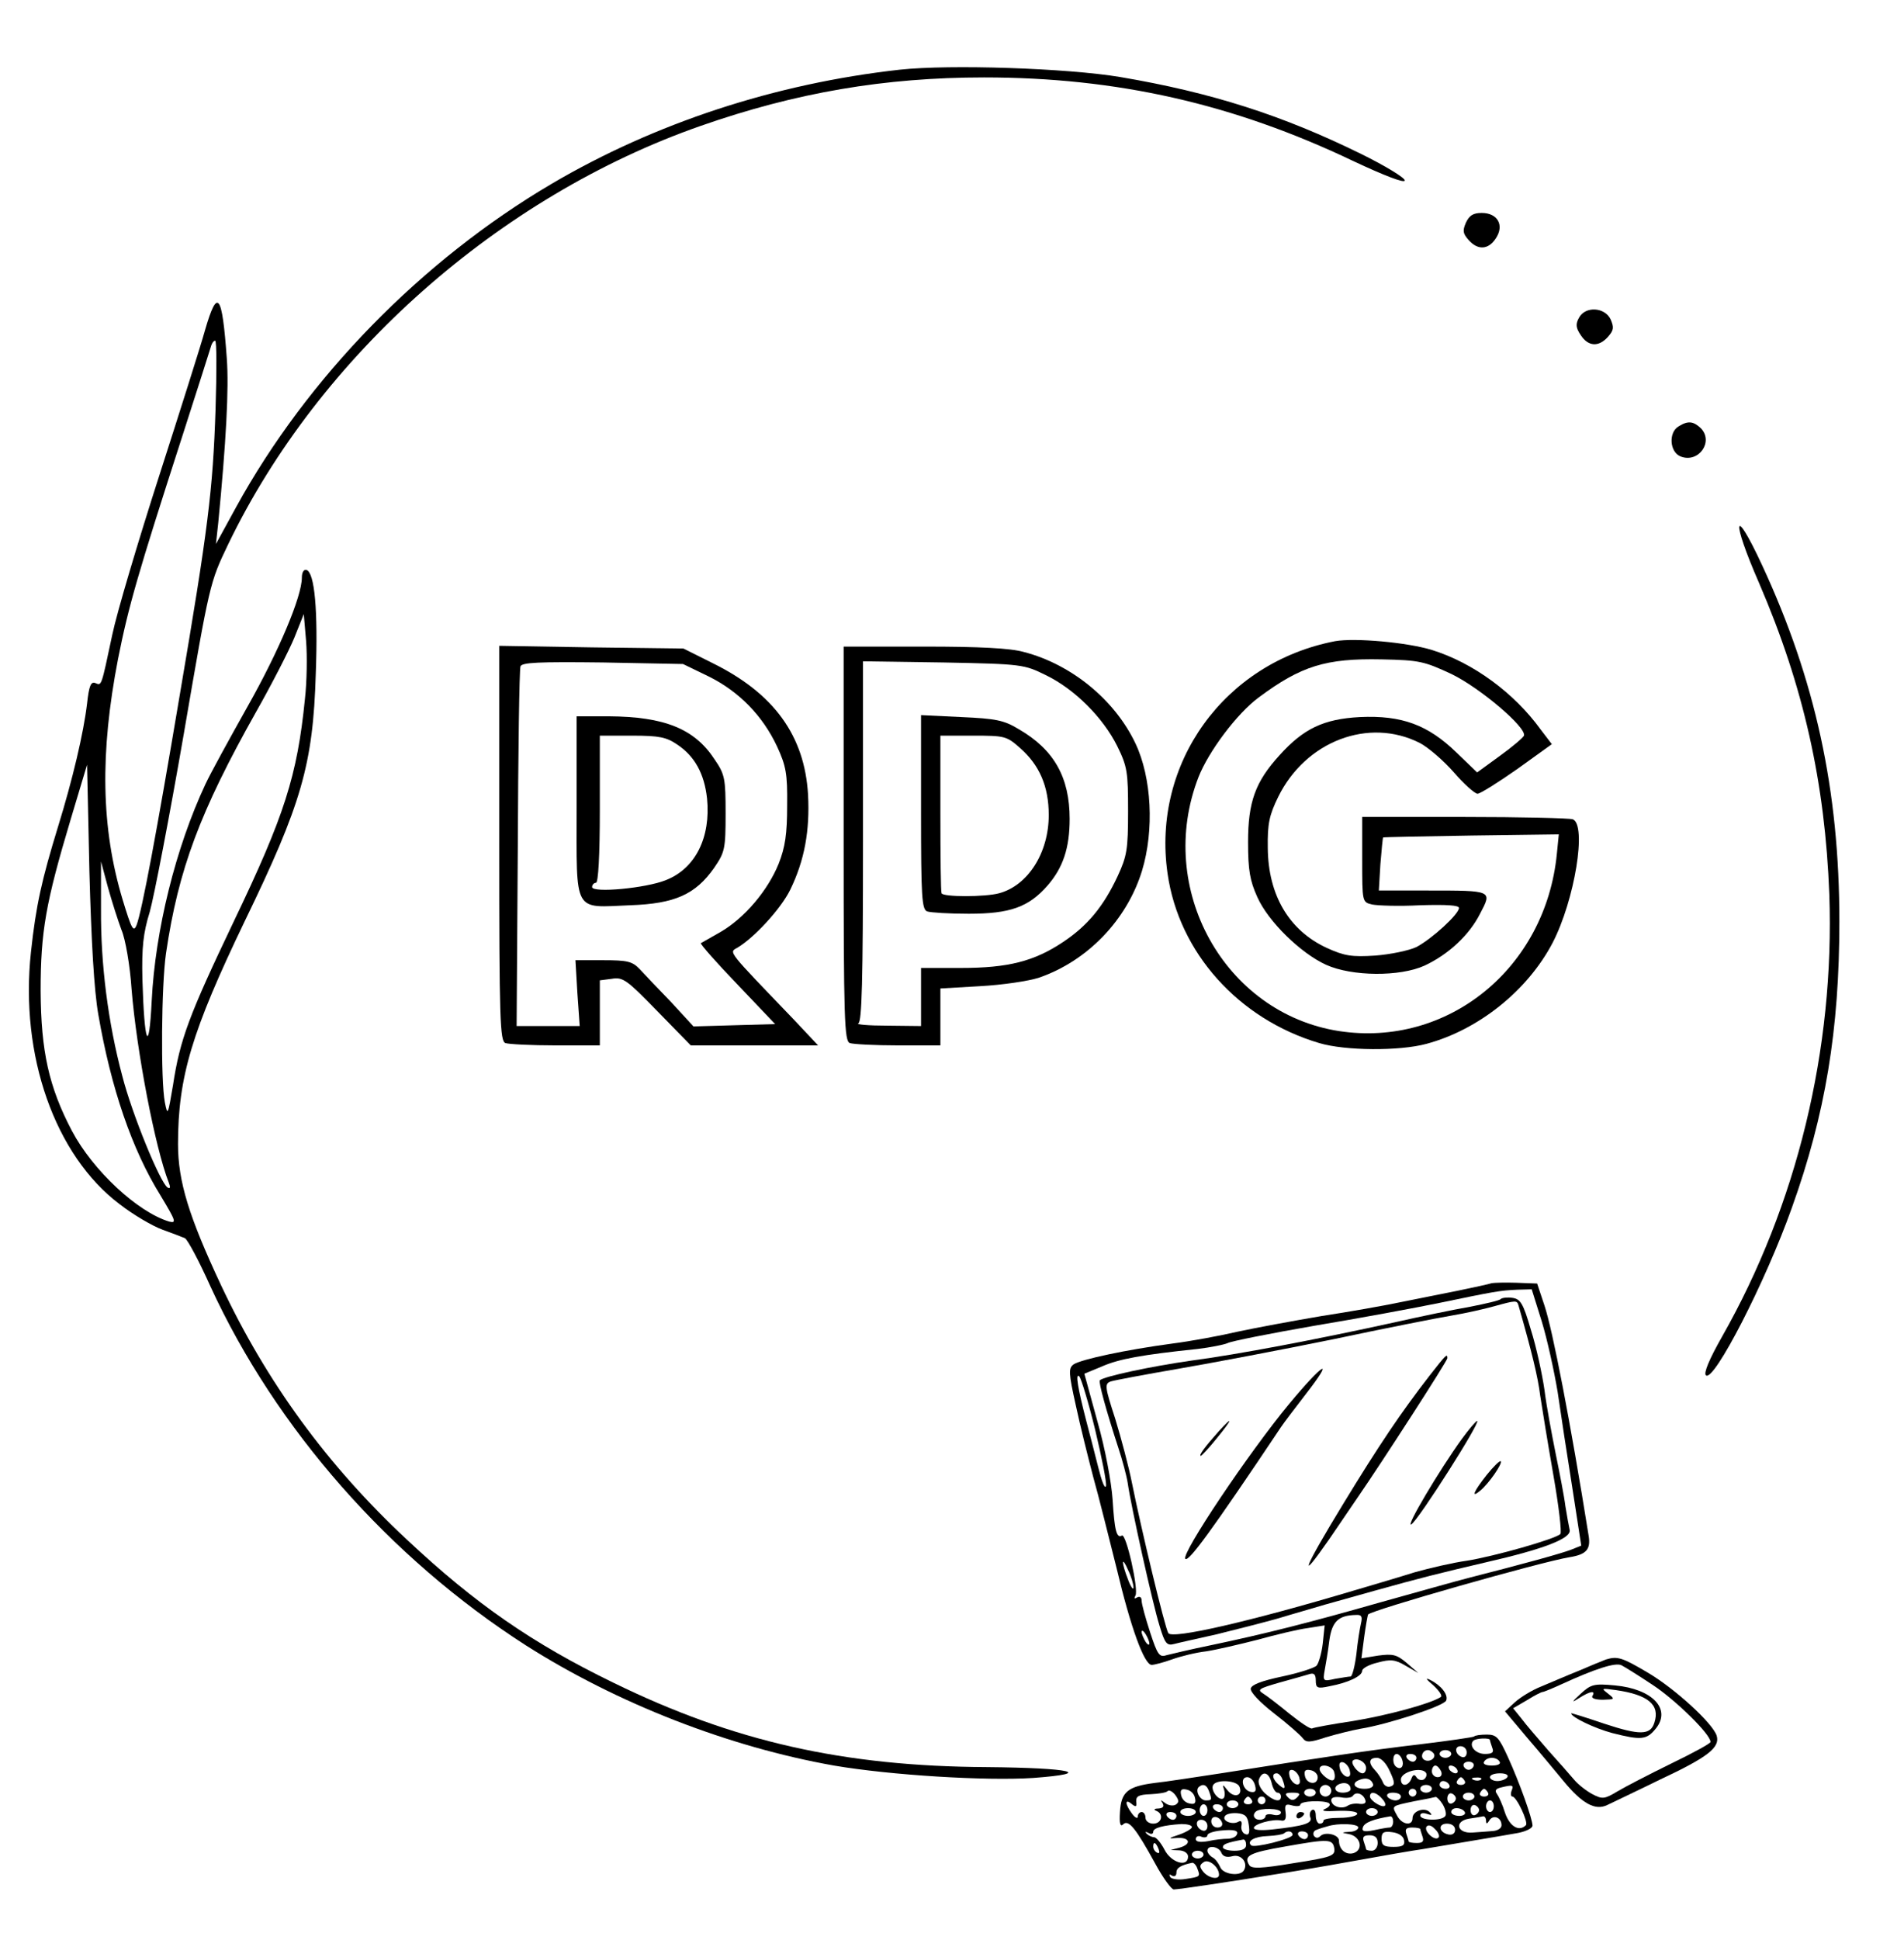 <?xml version="1.0" standalone="no"?>
<!DOCTYPE svg PUBLIC "-//W3C//DTD SVG 20010904//EN"
 "http://www.w3.org/TR/2001/REC-SVG-20010904/DTD/svg10.dtd">
<svg version="1.0" xmlns="http://www.w3.org/2000/svg"
 width="492pt" height="501pt" viewBox="0 0 492 501"
 preserveAspectRatio="xMidYMid meet">

<g transform="translate(0,501) scale(0.1,-0.1)"
fill="#000000" stroke="none">
<path d="M2325 4830 c-323 -36 -633 -138 -900 -295 -336 -198 -631 -500 -815
-835 l-52 -95 6 55 c20 206 28 347 22 425 -12 167 -24 183 -56 73 -11 -40 -65
-210 -119 -378 -54 -168 -109 -352 -121 -410 -29 -136 -27 -131 -44 -124 -11
4 -16 -7 -21 -53 -9 -76 -37 -195 -75 -318 -42 -137 -57 -203 -70 -324 -29
-267 62 -525 229 -651 36 -28 86 -57 111 -66 25 -9 51 -19 58 -22 7 -4 37 -60
66 -125 169 -367 462 -700 814 -926 237 -151 526 -263 797 -311 147 -25 392
-40 515 -32 161 12 99 26 -120 28 -370 2 -654 66 -965 218 -208 101 -356 203
-533 369 -206 192 -363 407 -481 658 -83 177 -111 268 -111 364 0 174 36 292
172 575 147 303 177 405 184 640 6 164 -3 261 -24 268 -7 2 -12 -6 -12 -20 0
-49 -60 -191 -141 -334 -46 -82 -95 -171 -108 -199 -77 -164 -130 -378 -139
-560 -7 -142 -19 -113 -24 55 -2 83 2 120 19 175 11 39 51 246 88 460 67 390
67 390 115 490 235 487 700 898 1221 1080 246 86 475 125 732 125 343 0 644
-68 954 -216 81 -38 133 -58 133 -50 0 7 -51 38 -112 68 -203 100 -387 159
-623 199 -137 23 -440 33 -570 19z m-1768 -877 c-7 -209 -19 -307 -93 -741
-59 -351 -97 -554 -111 -591 -8 -20 -13 -11 -36 65 -56 186 -59 379 -12 622
27 136 51 219 165 572 40 124 74 231 76 238 2 6 6 12 10 12 4 0 4 -80 1 -177z
m231 -748 c-20 -199 -53 -302 -184 -575 -115 -241 -139 -304 -157 -423 -13
-77 -14 -80 -21 -44 -11 57 -9 302 3 385 32 217 88 366 232 622 42 74 87 162
100 194 l24 60 6 -70 c3 -38 2 -105 -3 -149z m-534 -815 c33 -191 87 -349 161
-468 39 -65 42 -72 22 -67 -82 25 -197 132 -251 234 -60 114 -80 206 -81 361
0 154 13 228 78 445 l42 140 6 -275 c5 -182 12 -307 23 -370z m60 218 c10 -23
22 -92 26 -153 13 -160 61 -410 96 -499 5 -13 4 -17 -3 -13 -19 12 -92 190
-117 288 -37 138 -56 290 -55 430 l0 124 18 -67 c10 -36 26 -86 35 -110z"/>
<path d="M3788 4435 c-9 -21 -8 -28 7 -45 24 -27 51 -25 70 4 23 34 5 66 -36
66 -22 0 -32 -6 -41 -25z"/>
<path d="M4080 4189 c-9 -16 -8 -26 5 -45 19 -29 46 -31 70 -4 15 17 16 24 7
45 -15 32 -66 35 -82 4z"/>
<path d="M4338 3909 c-27 -15 -24 -67 5 -78 46 -18 86 38 52 73 -19 18 -33 20
-57 5z"/>
<path d="M4546 3503 c115 -267 170 -515 181 -803 14 -401 -84 -802 -277 -1142
-33 -58 -48 -94 -42 -100 20 -20 155 243 222 432 87 242 123 461 123 740 0
339 -62 624 -200 921 -74 159 -80 119 -7 -48z"/>
<path d="M3450 3354 c-286 -55 -474 -315 -433 -600 29 -204 183 -376 392 -438
67 -20 207 -21 277 -2 134 36 261 137 326 261 57 110 89 305 52 319 -9 3 -135
6 -280 6 l-264 0 0 -110 c0 -109 0 -110 25 -116 14 -3 70 -5 125 -2 68 2 100
0 100 -7 0 -16 -70 -80 -110 -101 -19 -9 -67 -19 -106 -22 -61 -4 -80 -1 -126
20 -97 45 -151 136 -152 258 -1 63 4 85 27 132 71 144 234 206 366 139 21 -11
61 -45 88 -76 26 -30 54 -55 61 -55 7 0 53 29 103 64 l89 64 -29 38 c-68 94
-174 172 -280 205 -64 20 -200 32 -251 23z m301 -85 c74 -36 194 -138 187
-159 -2 -5 -30 -29 -62 -52 l-59 -43 -53 51 c-74 72 -142 97 -250 92 -94 -5
-146 -30 -208 -99 -62 -68 -81 -120 -81 -224 0 -73 5 -100 24 -142 28 -63 112
-145 178 -175 67 -30 190 -31 254 -2 62 29 116 79 144 135 31 59 32 59 -134
59 l-128 0 4 68 c3 37 6 68 7 69 1 1 103 3 228 5 l226 3 -5 -50 c-29 -296
-282 -501 -563 -458 -296 46 -475 368 -363 656 26 66 99 164 156 206 109 81
173 101 317 98 98 -2 110 -5 181 -38z"/>
<path d="M1290 2832 c0 -456 2 -511 16 -516 9 -3 67 -6 130 -6 l114 0 0 84 0
84 31 4 c29 5 39 -3 118 -84 l86 -88 165 0 164 0 -64 68 c-171 178 -167 172
-145 184 44 26 113 101 137 150 37 76 51 153 46 246 -9 152 -88 261 -246 339
l-76 38 -238 3 -238 4 0 -510z m541 431 c79 -39 140 -102 177 -181 23 -50 27
-70 26 -152 0 -74 -5 -108 -22 -151 -28 -69 -88 -140 -150 -176 -26 -15 -49
-28 -51 -29 -2 -2 40 -50 94 -106 l98 -103 -106 -3 -105 -3 -58 63 c-33 34
-69 72 -81 85 -19 20 -32 23 -94 23 l-72 0 5 -85 6 -85 -82 0 -81 0 3 457 c1
252 4 464 7 472 4 10 45 12 213 10 l207 -4 66 -32z"/>
<path d="M1490 2925 c0 -278 -10 -259 139 -253 115 4 168 28 216 96 28 41 30
49 30 141 0 90 -2 101 -28 139 -52 80 -130 111 -274 112 l-83 0 0 -235z m260
162 c45 -30 70 -75 77 -139 10 -101 -30 -181 -106 -211 -51 -21 -191 -34 -191
-18 0 6 5 11 10 11 6 0 10 70 10 190 l0 190 84 0 c70 0 88 -4 116 -23z"/>
<path d="M2180 2831 c0 -455 2 -510 16 -515 9 -3 65 -6 125 -6 l109 0 0 74 0
73 103 6 c56 3 125 13 152 22 125 43 227 149 266 276 32 105 25 241 -17 329
-53 112 -165 204 -288 236 -35 10 -115 14 -258 14 l-208 0 0 -509z m523 435
c74 -36 147 -109 184 -183 26 -53 28 -67 28 -168 0 -99 -3 -116 -27 -168 -37
-79 -78 -128 -141 -170 -75 -50 -142 -67 -264 -67 l-103 0 0 -75 0 -75 -87 1
c-49 0 -82 3 -75 6 9 4 12 107 12 470 l0 465 208 -3 c204 -4 208 -5 265 -33z"/>
<path d="M2380 2912 c0 -219 2 -251 16 -256 9 -3 57 -6 107 -6 107 0 155 17
204 73 40 46 57 97 57 172 0 107 -40 179 -132 232 -38 23 -59 27 -148 31
l-104 5 0 -251z m256 166 c50 -44 74 -99 74 -173 0 -98 -54 -182 -128 -202
-36 -10 -146 -10 -149 0 -2 4 -3 97 -3 207 l0 200 85 0 c81 0 86 -1 121 -32z"/>
<path d="M3855 1696 c-5 -2 -46 -11 -90 -20 -44 -9 -111 -22 -150 -30 -38 -8
-128 -24 -200 -35 -71 -12 -168 -30 -215 -40 -47 -11 -123 -25 -170 -31 -120
-16 -237 -41 -256 -54 -13 -10 -13 -21 6 -106 11 -52 32 -135 45 -185 14 -49
40 -155 60 -234 37 -156 72 -251 91 -251 6 0 30 6 52 14 22 8 62 18 89 21 26
4 86 18 133 30 47 13 105 27 129 30 l44 7 -5 -47 c-3 -26 -11 -52 -16 -57 -6
-6 -46 -19 -89 -28 -52 -11 -79 -21 -81 -31 -2 -9 24 -36 60 -64 35 -27 68
-56 74 -64 9 -12 18 -12 60 2 27 8 67 18 89 22 70 11 217 59 222 73 6 15 -13
39 -41 53 -14 7 -11 2 8 -14 15 -14 24 -27 19 -30 -28 -18 -141 -48 -227 -62
-54 -8 -102 -17 -105 -19 -4 -3 -29 14 -58 37 -28 23 -59 47 -69 53 -16 10
-11 13 41 28 33 9 68 19 78 22 12 4 17 0 17 -16 0 -20 4 -22 36 -15 48 9 84
26 84 40 0 6 18 16 40 21 33 9 45 8 72 -8 l33 -19 -30 26 c-26 22 -36 24 -74
19 l-43 -7 7 54 c4 30 9 56 10 59 7 11 447 136 520 148 44 7 56 20 50 56 -47
294 -93 531 -114 594 l-19 57 -54 2 c-29 1 -57 0 -63 -1z m129 -99 c14 -46 32
-128 41 -182 8 -55 25 -167 38 -248 l23 -149 -25 -10 c-25 -10 -124 -37 -261
-72 -36 -9 -141 -39 -235 -65 -179 -51 -292 -80 -440 -111 -49 -10 -99 -22
-111 -25 -18 -6 -23 1 -42 59 -12 37 -22 73 -22 82 0 9 -5 12 -12 8 -7 -4 -8
-3 -4 5 9 14 -24 162 -35 155 -14 -8 -19 14 -24 93 -3 44 -19 131 -39 201
l-34 124 46 19 c43 19 103 30 247 45 33 4 68 11 77 15 9 5 110 25 225 45 114
19 260 46 323 59 140 29 155 32 201 34 l37 1 26 -83z m-1154 -280 c17 -71 30
-136 28 -145 -3 -9 -11 12 -20 48 -9 36 -23 90 -31 120 -22 85 -29 126 -18
115 5 -6 24 -68 41 -138z m99 -407 c0 -8 -7 1 -14 20 -18 46 -17 64 0 25 8
-16 14 -37 14 -45z m588 -92 c-3 -13 -9 -49 -12 -80 -4 -32 -11 -58 -15 -58
-4 0 -22 -3 -40 -6 -31 -7 -32 -6 -27 22 3 16 9 51 12 77 7 49 23 65 69 66 14
1 17 -4 13 -21z m-547 -53 c0 -5 -5 -3 -10 5 -5 8 -10 20 -10 25 0 6 5 3 10
-5 5 -8 10 -19 10 -25z"/>
<path d="M3878 1655 c-3 -4 -39 -12 -79 -20 -41 -7 -128 -25 -194 -40 -205
-45 -405 -83 -526 -99 -105 -15 -227 -41 -237 -51 -4 -4 17 -80 48 -175 10
-30 21 -71 24 -90 9 -63 65 -314 82 -368 14 -47 19 -53 38 -48 11 3 61 14 110
25 49 12 119 30 155 40 36 11 93 27 126 37 33 9 89 25 125 35 118 33 174 47
290 74 149 34 222 62 216 84 -2 9 -7 36 -11 61 -3 25 -15 86 -25 135 -10 50
-24 124 -29 165 -6 41 -21 111 -35 155 -20 69 -27 80 -48 83 -13 2 -27 0 -30
-3z m46 -17 c34 -119 50 -184 56 -233 5 -33 20 -125 34 -205 14 -80 22 -148
18 -152 -13 -13 -172 -58 -242 -69 -36 -5 -96 -19 -135 -30 -38 -12 -106 -32
-150 -45 -278 -83 -476 -128 -486 -112 -9 14 -71 273 -94 388 -8 41 -28 116
-43 165 -27 83 -28 91 -12 97 9 3 89 18 176 33 87 15 267 49 399 76 132 28
269 55 305 61 36 6 85 17 110 24 58 16 60 16 64 2z"/>
<path d="M3694 1457 c-73 -94 -131 -180 -223 -331 -102 -167 -120 -212 -36
-91 30 44 64 94 75 110 60 87 230 350 230 357 0 13 -3 10 -46 -45z"/>
<path d="M3332 1385 c-104 -125 -281 -389 -269 -401 8 -9 67 71 247 340 8 12
37 50 64 85 77 99 46 82 -42 -24z"/>
<path d="M3149 1313 c-34 -38 -53 -63 -46 -63 2 0 21 20 41 45 41 50 44 61 5
18z"/>
<path d="M3777 1293 c-57 -79 -147 -230 -130 -220 19 12 181 267 170 267 -3 0
-21 -21 -40 -47z"/>
<path d="M3842 1201 c-34 -43 -42 -62 -17 -41 22 18 58 70 53 76 -3 2 -19 -14
-36 -35z"/>
<path d="M4150 724 c-8 -3 -40 -16 -70 -29 -30 -12 -74 -31 -98 -41 -23 -9
-54 -28 -68 -41 l-25 -23 58 -69 c32 -37 74 -88 94 -112 47 -57 81 -76 112
-61 12 6 74 35 137 66 124 58 155 83 146 113 -10 32 -107 121 -178 163 -66 39
-78 43 -108 34z m121 -66 c59 -39 149 -127 149 -147 0 -4 -46 -29 -102 -56
-57 -28 -119 -60 -139 -72 -33 -20 -39 -20 -64 -7 -15 8 -36 24 -47 37 -10 12
-41 47 -68 77 -26 30 -58 67 -69 82 l-21 26 36 21 c19 12 37 21 40 21 3 0 25
9 49 20 87 40 140 57 155 49 8 -4 45 -27 81 -51z"/>
<path d="M4084 635 c-23 -21 -24 -24 -4 -11 28 18 44 21 35 6 -4 -6 7 -10 27
-10 31 1 32 1 13 16 -18 14 -17 14 20 9 84 -12 115 -38 100 -84 -10 -33 -38
-33 -129 -3 -47 16 -86 28 -86 27 0 -10 61 -39 106 -51 75 -19 89 -18 113 12
40 50 -9 102 -106 111 -54 5 -62 3 -89 -22z"/>
<path d="M3809 525 c-3 -2 -65 -11 -139 -20 -129 -15 -255 -34 -515 -75 -66
-10 -143 -22 -172 -25 -69 -9 -86 -23 -89 -75 -2 -30 1 -39 8 -32 14 14 33
-10 83 -101 20 -37 42 -67 48 -67 12 0 146 20 262 39 33 5 123 20 200 34 77
14 158 28 180 31 76 13 210 35 248 42 20 4 37 12 37 19 0 17 -33 110 -64 178
-23 50 -29 57 -54 57 -16 0 -31 -2 -33 -5z m41 -9 c0 -2 3 -11 6 -20 5 -12 0
-16 -19 -16 -24 0 -42 21 -30 34 7 7 43 8 43 2z m-60 -32 c0 -9 -5 -14 -12
-12 -18 6 -21 28 -4 28 9 0 16 -7 16 -16z m-85 -3 c7 -12 -12 -24 -25 -16 -11
7 -4 25 10 25 5 0 11 -4 15 -9z m45 -1 c0 -5 -7 -10 -15 -10 -8 0 -15 5 -15
10 0 6 7 10 15 10 8 0 15 -4 15 -10z m-127 -14 c6 -16 -2 -28 -14 -20 -12 7
-11 34 0 34 5 0 11 -6 14 -14z m37 4 c0 -5 -4 -10 -9 -10 -6 0 -13 5 -16 10
-3 6 1 10 9 10 9 0 16 -4 16 -10z m-130 -26 c0 -8 -4 -14 -9 -14 -12 0 -32 26
-25 33 10 9 34 -4 34 -19z m61 -8 c14 -30 14 -36 2 -40 -7 -3 -17 2 -20 12 -4
9 -13 23 -20 30 -18 19 -16 32 5 32 11 0 24 -14 33 -34z m284 24 c4 -6 -5 -10
-20 -10 -15 0 -24 4 -20 10 3 6 12 10 20 10 8 0 17 -4 20 -10z m-387 -24 c3
-12 -1 -17 -10 -14 -7 3 -15 13 -16 22 -3 12 1 17 10 14 7 -3 15 -13 16 -22z
m320 13 c-2 -6 -8 -10 -13 -10 -5 0 -11 4 -13 10 -2 6 4 11 13 11 9 0 15 -5
13 -11z m-361 -14 c3 -9 3 -19 -1 -22 -7 -7 -36 16 -36 28 0 15 30 10 37 -6z
m277 0 c3 -9 0 -15 -9 -15 -8 0 -15 7 -15 15 0 8 4 15 9 15 5 0 11 -7 15 -15z
m41 5 c3 -5 2 -10 -4 -10 -5 0 -13 5 -16 10 -3 6 -2 10 4 10 5 0 13 -4 16 -10z
m-407 -24 c3 -12 -1 -17 -10 -14 -7 3 -15 13 -16 22 -3 12 1 17 10 14 7 -3 15
-13 16 -22z m47 4 c0 -22 -29 -18 -33 3 -3 14 1 18 15 15 10 -2 18 -10 18 -18z
m280 11 c3 -5 0 -13 -6 -17 -6 -3 -15 -1 -19 6 -5 8 -9 7 -13 -4 -8 -20 -27
-21 -27 -2 0 20 54 34 65 17z m-399 -26 c3 -14 10 -25 15 -25 5 0 9 -4 9 -10
0 -16 -19 -12 -42 9 -12 12 -18 26 -15 35 9 24 26 19 33 -9z m28 9 c9 -24 7
-28 -9 -14 -17 14 -20 30 -6 30 5 0 12 -7 15 -16z m581 6 c-3 -5 -15 -10 -26
-10 -10 0 -19 5 -19 10 0 6 12 10 26 10 14 0 23 -4 19 -10z m-652 -21 c4 -15
1 -19 -11 -17 -21 4 -29 38 -9 38 8 0 17 -9 20 -21z m305 3 c2 -7 -7 -12 -22
-12 -27 0 -35 15 -13 23 17 7 30 3 35 -11z m237 8 c3 -5 -1 -10 -10 -10 -9 0
-13 5 -10 10 3 6 8 10 10 10 2 0 7 -4 10 -10z m42 4 c-3 -3 -12 -4 -19 -1 -8
3 -5 6 6 6 11 1 17 -2 13 -5z m-624 -19 c9 -23 -14 -30 -31 -9 -12 16 -14 16
-9 2 3 -10 2 -20 -2 -23 -12 -7 -34 22 -26 35 9 15 62 12 68 -5z m287 -6 c0
-5 -9 -9 -20 -9 -22 0 -27 16 -7 23 15 5 27 -1 27 -14z m255 11 c3 -5 -1 -10
-9 -10 -9 0 -16 5 -16 10 0 6 4 10 9 10 6 0 13 -4 16 -10z m-621 -16 c8 -22 8
-24 -8 -24 -15 0 -28 24 -19 34 11 10 21 7 27 -10z m316 1 c0 -8 -7 -15 -15
-15 -8 0 -15 7 -15 15 0 8 7 15 15 15 8 0 15 -7 15 -15z m260 5 c0 -5 -7 -10
-15 -10 -8 0 -15 5 -15 10 0 6 7 10 15 10 8 0 15 -4 15 -10z m206 -5 c-3 -8
-2 -15 2 -15 11 0 42 -67 35 -74 -18 -18 -42 -3 -54 32 -6 20 -16 42 -21 49
-6 8 -3 13 9 16 32 8 35 7 29 -8z m-868 -36 c-7 -4 -19 -2 -27 4 -12 9 -13 9
-7 0 5 -9 1 -13 -11 -14 -10 0 -13 -3 -5 -6 20 -8 14 -33 -8 -33 -11 0 -20 7
-20 15 0 8 -4 15 -10 15 -5 0 -10 -5 -10 -12 0 -6 -7 -3 -15 8 -18 24 -19 40
-1 25 11 -9 14 -8 12 6 -1 14 7 18 37 19 20 1 41 4 44 8 4 4 13 -1 20 -10 10
-14 10 -19 1 -25z m50 17 c3 -13 -1 -17 -14 -14 -11 2 -20 11 -22 22 -3 13 1
17 14 14 11 -2 20 -11 22 -22z m312 14 c0 -5 -7 -10 -15 -10 -8 0 -15 5 -15
10 0 6 7 10 15 10 8 0 15 -4 15 -10z m260 0 c0 -5 -4 -10 -10 -10 -5 0 -10 5
-10 10 0 6 5 10 10 10 6 0 10 -4 10 -10z m185 0 c3 -5 -1 -10 -10 -10 -9 0
-13 5 -10 10 3 6 8 10 10 10 2 0 7 -4 10 -10z m-493 -12 c-9 -9 -15 -9 -24 0
-9 9 -7 12 12 12 19 0 21 -3 12 -12z m176 -7 c3 -8 -3 -11 -14 -10 -11 2 -25
0 -32 -5 -16 -10 -42 -1 -42 15 0 7 10 9 25 7 14 -3 28 -1 31 4 8 12 27 5 32
-11z m40 7 c19 -19 14 -30 -8 -18 -11 6 -20 15 -20 20 0 14 14 12 28 -2z m52
2 c0 -5 -6 -10 -14 -10 -8 0 -18 5 -21 10 -3 6 3 10 14 10 12 0 21 -4 21 -10z
m142 -5 c0 -5 -5 -11 -11 -13 -6 -2 -11 4 -11 13 0 9 5 15 11 13 6 -2 11 -8
11 -13z m48 5 c0 -5 -7 -10 -15 -10 -8 0 -15 5 -15 10 0 6 7 10 15 10 8 0 15
-4 15 -10z m-575 -10 c3 -5 -1 -10 -10 -10 -9 0 -13 5 -10 10 3 6 8 10 10 10
2 0 7 -4 10 -10z m35 0 c0 -5 -4 -10 -10 -10 -5 0 -10 5 -10 10 0 6 5 10 10
10 6 0 10 -4 10 -10z m458 -10 c7 -12 10 -25 7 -30 -9 -14 -65 -12 -65 1 0 6
7 8 18 4 12 -4 14 -3 6 5 -13 13 -44 3 -44 -16 0 -21 -28 -17 -40 7 -14 26
-16 24 45 37 28 5 52 10 55 11 3 0 11 -8 18 -19z m-528 0 c0 -5 -7 -10 -15
-10 -8 0 -15 5 -15 10 0 6 7 10 15 10 8 0 15 -4 15 -10z m234 3 c5 -4 1 -10
-10 -15 -12 -5 -1 -7 33 -5 31 1 52 -2 50 -8 -1 -5 -21 -10 -45 -10 -23 0 -42
-3 -42 -7 0 -5 -4 -8 -10 -8 -5 0 -10 9 -10 21 0 11 -4 18 -10 14 -5 -3 -7
-12 -4 -19 6 -15 -16 -22 -98 -31 -28 -3 -48 -2 -48 4 0 10 49 24 71 19 10 -2
13 5 11 21 -3 20 0 23 17 18 12 -3 21 -2 21 2 0 10 60 12 74 4z m426 -8 c0 -8
-4 -15 -10 -15 -5 0 -10 7 -10 15 0 8 5 15 10 15 6 0 10 -7 10 -15z m-740 -10
c0 -8 -4 -15 -10 -15 -5 0 -10 7 -10 15 0 8 5 15 10 15 6 0 10 -7 10 -15z m40
5 c0 -5 -4 -10 -9 -10 -6 0 -13 5 -16 10 -3 6 1 10 9 10 9 0 16 -4 16 -10z
m662 -5 c0 -5 -5 -11 -11 -13 -6 -2 -11 4 -11 13 0 9 5 15 11 13 6 -2 11 -8
11 -13z m-732 -5 c0 -5 -9 -10 -20 -10 -11 0 -20 5 -20 10 0 6 9 10 20 10 11
0 20 -4 20 -10z m220 -1 c0 -6 -9 -9 -20 -6 -11 3 -20 1 -20 -4 0 -5 -7 -9
-15 -9 -14 0 -20 12 -10 21 10 10 65 9 65 -2z m250 1 c0 -5 -7 -10 -15 -10 -8
0 -15 5 -15 10 0 6 7 10 15 10 8 0 15 -4 15 -10z m225 0 c3 -5 -3 -10 -14 -10
-12 0 -21 5 -21 10 0 6 6 10 14 10 8 0 18 -4 21 -10z m-745 -10 c0 -5 -4 -10
-9 -10 -6 0 -13 5 -16 10 -3 6 1 10 9 10 9 0 16 -4 16 -10z m187 -24 c3 -20 0
-27 -9 -23 -7 2 -12 12 -10 22 2 10 -1 14 -8 10 -15 -9 -43 2 -35 14 3 6 17 9
32 8 21 -2 27 -8 30 -31z m-69 6 c2 -7 -3 -12 -12 -12 -9 0 -16 7 -16 16 0 17
22 14 28 -4z m442 3 c0 -8 -4 -15 -9 -15 -5 0 -23 -3 -41 -7 -25 -5 -32 -3
-28 8 4 12 28 21 71 28 4 0 7 -6 7 -14z m240 3 c0 -10 3 -9 9 1 10 15 31 7 31
-13 0 -8 -10 -14 -22 -15 -13 -1 -36 -3 -53 -4 -41 -3 -48 30 -8 36 15 2 31 5
36 6 4 0 7 -5 7 -11z m-720 -14 c0 -9 -5 -14 -12 -12 -18 6 -21 28 -4 28 9 0
16 -7 16 -16z m-40 -3 c0 -4 -15 -13 -32 -19 -30 -10 -31 -11 -6 -9 33 2 38
-16 6 -25 l-23 -6 23 -1 c12 -1 22 -7 22 -16 0 -29 -44 -16 -61 18 -9 17 -21
32 -27 32 -5 0 -14 4 -19 9 -5 5 -3 6 5 2 6 -4 12 -3 12 3 0 10 26 17 73 20
15 0 27 -3 27 -8z m430 -1 c0 -5 -10 -11 -22 -11 -23 -2 -23 -2 -2 -6 30 -6
38 -40 12 -49 -20 -6 -38 9 -38 32 0 16 -36 24 -48 12 -6 -6 -12 -6 -17 1 -3
6 0 13 7 15 7 3 20 7 28 9 27 9 80 7 80 -3z m207 -26 c-9 -10 -38 16 -31 28 4
6 13 4 22 -6 9 -8 13 -19 9 -22z m43 20 c0 -9 -7 -14 -17 -12 -25 5 -28 28 -4
28 12 0 21 -6 21 -16z m-565 -14 c-3 -5 -13 -9 -23 -9 -9 0 -32 -2 -49 -6 -22
-4 -33 -2 -33 5 0 7 7 10 15 6 8 -3 15 -1 15 4 0 5 15 10 33 12 37 4 50 0 42
-12z m475 16 c0 -2 3 -11 6 -20 4 -12 0 -16 -15 -16 -12 0 -21 2 -21 4 0 2 -3
11 -6 20 -4 12 0 16 15 16 12 0 21 -2 21 -4z m-330 -15 c0 -10 -100 -35 -107
-27 -12 11 9 23 43 24 20 1 39 4 42 7 9 8 22 6 22 -4z m40 -1 c0 -5 -4 -10 -9
-10 -6 0 -13 5 -16 10 -3 6 1 10 9 10 9 0 16 -4 16 -10z m248 -12 c3 -14 -3
-18 -27 -18 -25 0 -31 4 -31 21 0 16 5 20 27 17 17 -2 29 -10 31 -20z m-68 -8
c0 -11 -7 -20 -15 -20 -8 0 -15 2 -15 4 0 2 -3 11 -6 20 -4 12 0 16 15 16 14
0 21 -6 21 -20z m-340 -5 c0 -10 -10 -15 -30 -15 -16 0 -30 4 -30 9 0 8 10 12
53 20 4 0 7 -6 7 -14z m228 -10 c2 -18 -8 -22 -105 -37 -84 -14 -109 -15 -115
-5 -15 24 0 32 93 48 113 20 123 20 127 -6z m-454 -1 c3 -8 2 -12 -4 -9 -6 3
-10 10 -10 16 0 14 7 11 14 -7z m162 -9 c4 -10 14 -13 29 -9 23 6 41 -18 29
-37 -10 -16 -54 -10 -61 9 -4 9 -12 21 -20 25 -7 4 -13 12 -13 17 0 16 30 11
36 -5z m-46 -5 c0 -5 -7 -10 -15 -10 -8 0 -15 5 -15 10 0 6 7 10 15 10 8 0 15
-4 15 -10z m40 -52 c0 -14 -27 -9 -41 8 -10 13 -10 17 2 25 13 8 39 -13 39
-33z m-56 16 c8 -21 8 -21 -31 -27 -18 -3 -36 0 -39 5 -4 7 -2 8 4 4 7 -4 12
-1 12 8 0 12 12 19 41 25 4 0 10 -6 13 -15z"/>
<path d="M3350 319 c0 -5 5 -7 10 -4 6 3 10 8 10 11 0 2 -4 4 -10 4 -5 0 -10
-5 -10 -11z"/>
</g>
</svg>

